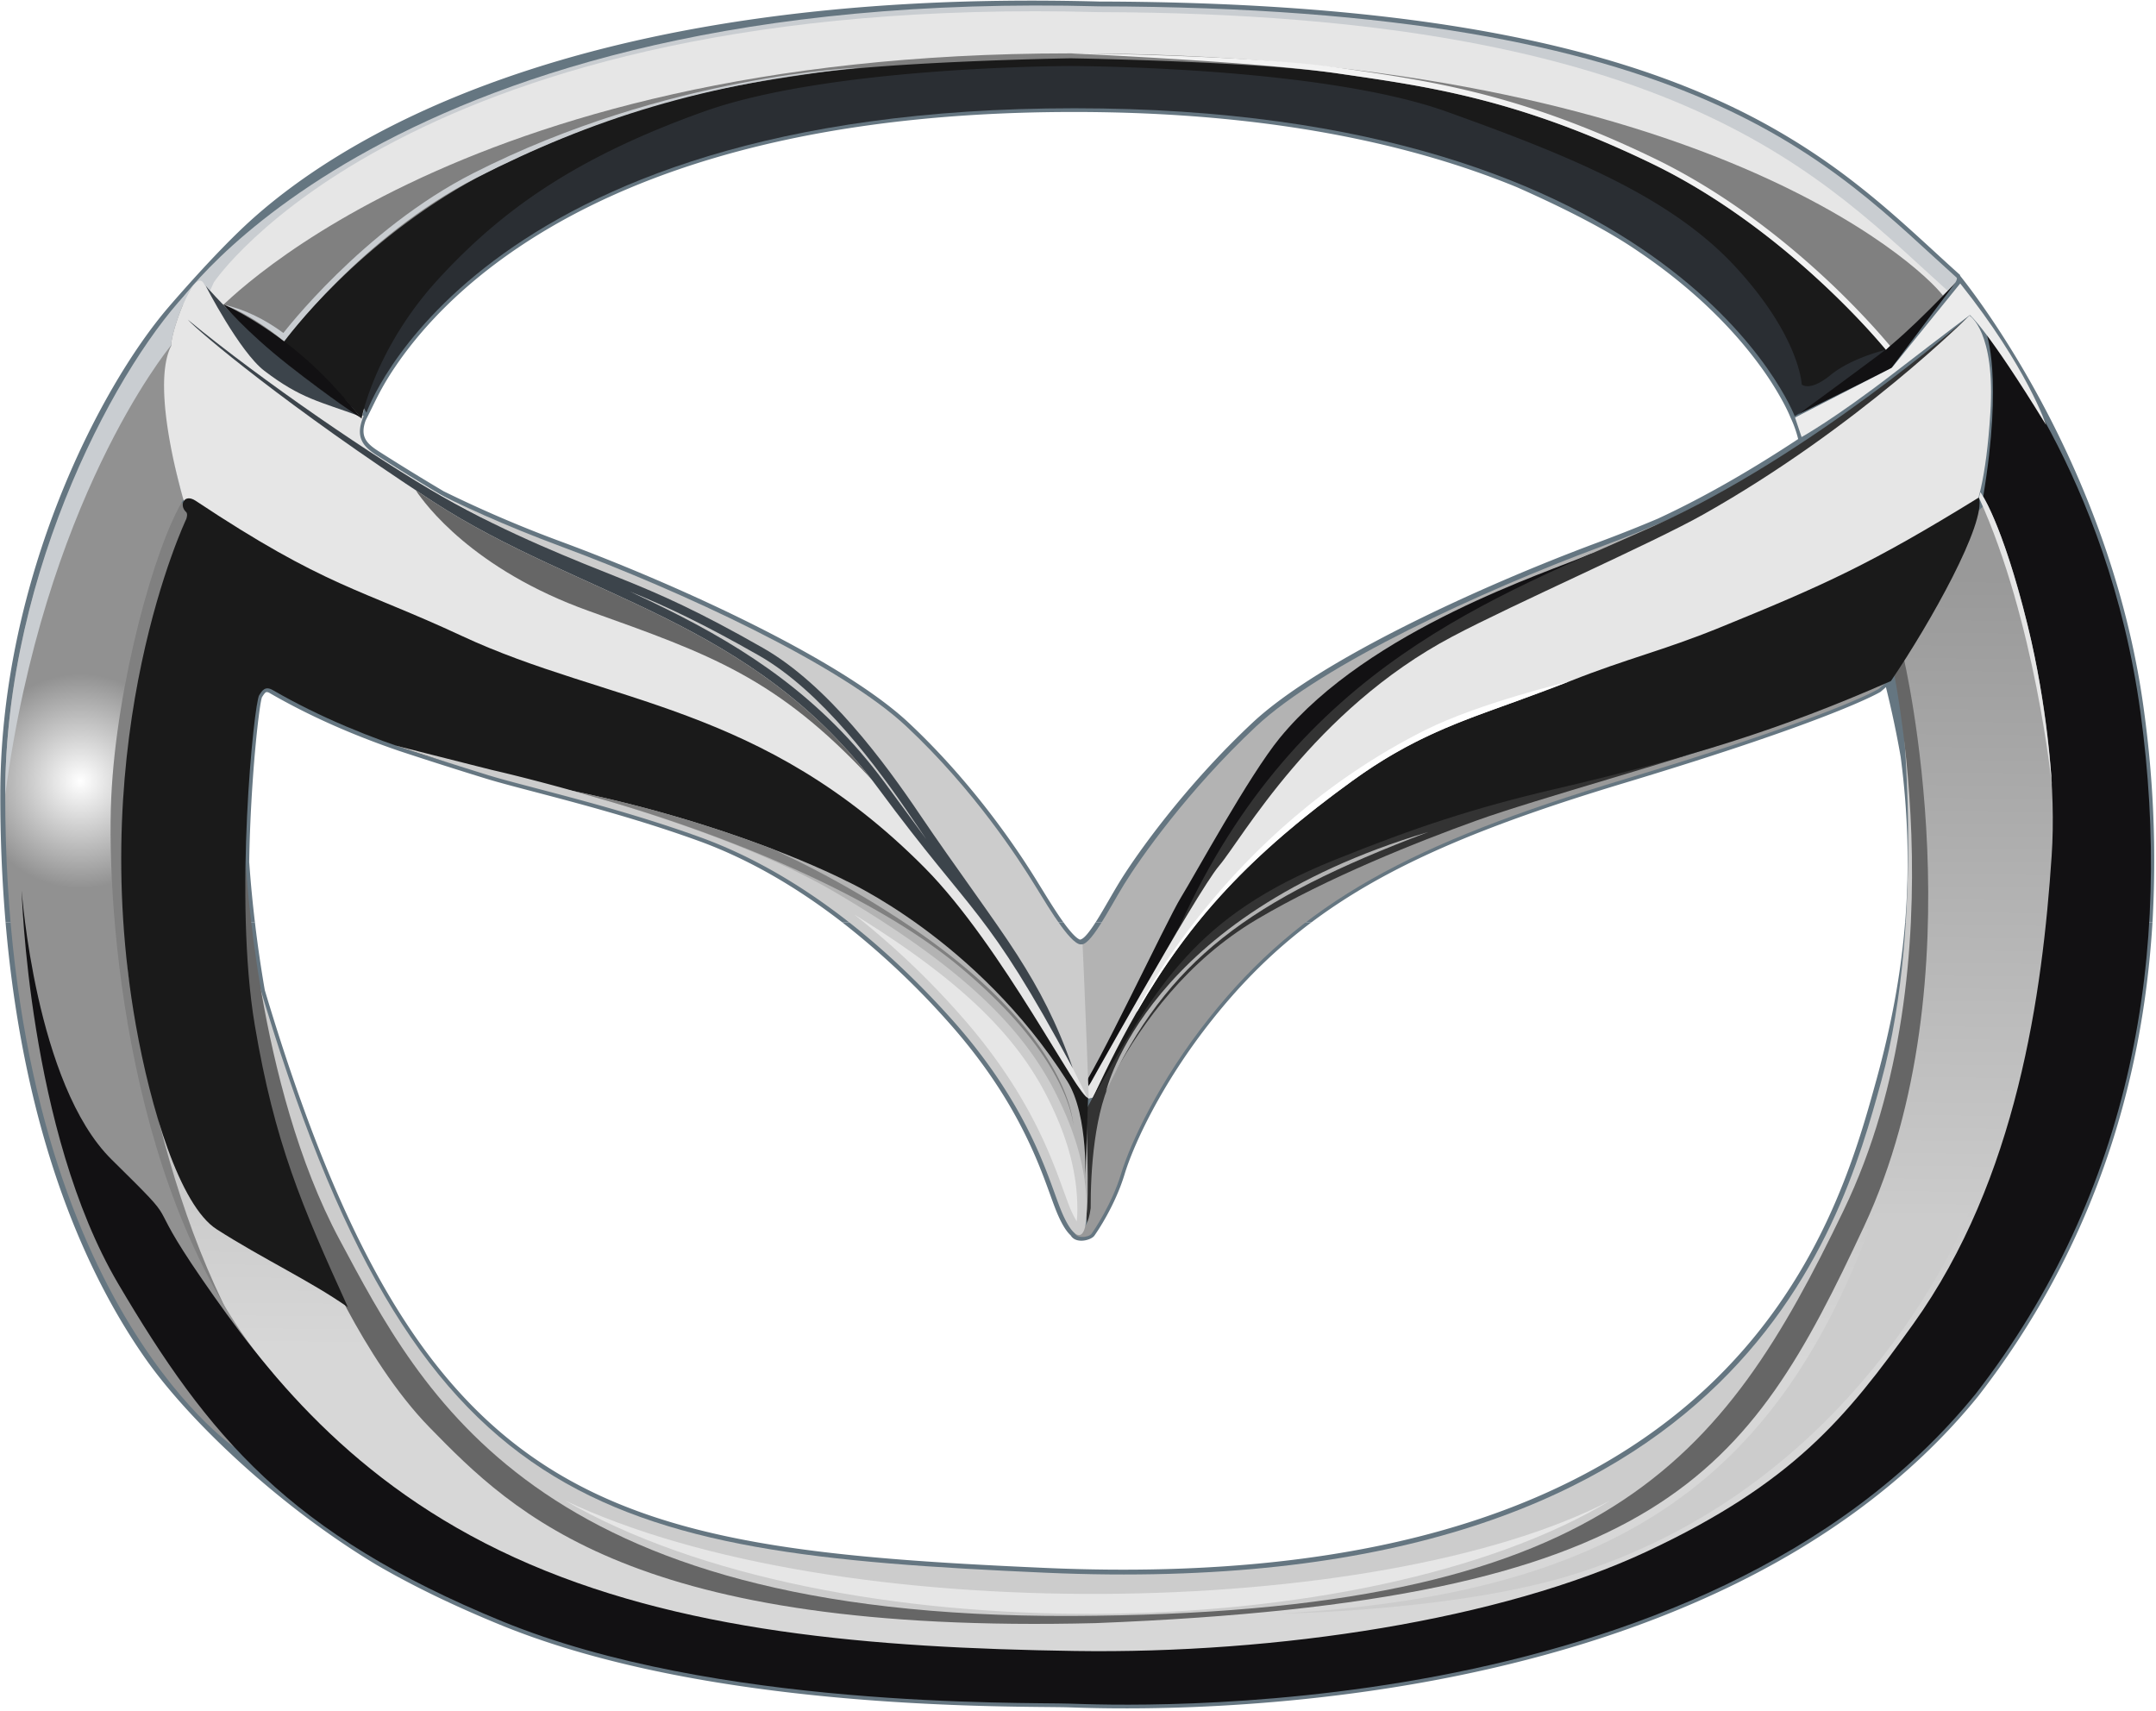 <svg xmlns="http://www.w3.org/2000/svg" width="707" height="561"><defs><linearGradient id="a" x1="88.05%" x2="87.07%" y1="7.93%" y2="73.37%"><stop offset="0%" stop-color="#999"/><stop offset="100%" stop-color="#D7D7D7"/></linearGradient><radialGradient id="b" cx="28.14%" cy="42.58%" r="40%" fx="28.14%" fy="42.58%" gradientTransform="matrix(1 0 0 .23 0 .33)"><stop offset="0%" stop-color="#FFF"/><stop offset="100%" stop-color="#919191"/></radialGradient></defs><g fill="none" fill-rule="evenodd"><path fill="#43565C" fill-rule="nonzero" d="M290.08 256.74c-20.83-28.2-45.63-44.03-71.17-56.74-4.14-2.06-8.3-4.04-12.48-5.99 12.1 4.76 23.79 10.2 42.47 20.86 20.5 11.69 38.92 36.63 50.56 53.87a729.2 729.2 0 0 0 4.38 6.41c-4.53-5.88-9.08-12.07-13.76-18.4"/><path fill="#657681" d="M83.59 302.4c.75 6.36 1.8 13.95 3.24 22.28 50.94 170.37 110.2 183.02 255.87 189.47 113.15 5 177.92-23.08 216.07-58.24 38.18-35.2 49.9-77.67 56.6-102 4.8-17.48 7.98-34.37 9.37-51.5h81.11c-3.29 55.02-20.59 108.28-57.14 155.42-45.2 55.68-115.88 81.28-177.04 92.93-61.19 11.64-113.12 9.37-121.09 9.12-7.95-.25-37.05.16-72.9-2.95-35.86-3.1-78.58-9.74-113.7-24.14-15.48-6.34-28.85-12.85-40.61-19.7-31.82-19.16-61.24-47.04-75.62-67.5C29.7 419.9 8.02 374.9 1.82 302.41H83.6zm265.11 0c2.48 3.44 4.43 5.44 5.48 5.72.63-.12 1.35-.63 2.42-1.92.83-1 1.74-2.3 2.7-3.8h70.83c-12.23 9.17-22.82 19.64-32.78 32.2-16.29 20.5-25.6 40.66-28.58 50.49-3.1 10.23-8.99 18.85-9.9 20.12-1.1 1.52-6.08 2.82-7.76-.1-1.72-1.53-3.47-4.7-5.07-8.84-2.1-5.41-4.71-13.88-10-24.52-5.25-10.6-13.15-23.38-25.86-37.48a261.21 261.21 0 0 0-34.05-31.86h72.57z"/><path fill="#657681" d="M1.82 302.4A491.84 491.84 0 0 1 .1 260.5v-1.38l.01-.46c.55-68.74 32.12-131.07 55.12-157.9 3.16-3.68 14.76-17 24.78-26.43C108.81 47.22 186.71-4.2 360.33.5c98.75.23 158.89 13.2 199.58 30.86a219.82 219.82 0 0 1 48.77 28.93c12.92 10.07 23.36 20.27 33.74 29.58l.28.25.11.35c.07.2 49.16 59.26 60.29 142.84a360.68 360.68 0 0 1 2.75 69.09h-81.1c1.42-17.49.99-35.25-1.47-54.18a324.17 324.17 0 0 0-4.85-22.92c.3-.2-1.74 1.56-1.74 1.56s-14.4 8.92-84.15 29.94c-46.38 13.97-77.73 27.11-102.41 45.6H359.3l.6-.94c2.38-3.84 4.94-8.52 7.3-12.36 5.2-8.47 21-31 43.48-52.06 21.94-20.56 74.6-44.79 113.51-59.24 7.13-2.65 13.6-5.24 19.4-7.7 16-7.39 31.86-16.75 46.07-26.13a37.55 37.55 0 0 0-2.55-7.14s-.68-1.77-2.27-4.75a103.07 103.07 0 0 0-7.97-12.52c-7.59-10.32-20.1-23.96-39.76-37.2-9.14-6.3-22.38-13.3-39.7-20.98-34.51-14.17-81.57-24.66-145.3-24.66-98.7 0-156.43 24.89-189.45 49.64-16.51 12.37-26.87 24.73-33.1 33.97a91.94 91.94 0 0 0-6.48 11.14c-1.28 2.63-3.18 6.41-3.18 6.41-1.88 5.25.25 7.5 4.09 9.99a761.64 761.64 0 0 0 21.5 13.23 406.07 406.07 0 0 0 39.01 16.7c38.91 14.45 91.57 38.68 113.51 59.24 22.5 21.1 37.23 44.04 42.4 52.47 2.36 3.82 5.13 8.4 7.75 12.13l.54.77h-72.57c-15.42-11.93-31.28-20.95-47.1-26.68-28.04-10.16-56.77-16.47-69.38-20.32a1452.7 1452.7 0 0 1-28.84-9.19l-1.5-.52c-13.64-4.75-27.61-10.75-40.79-18.38-.5-.3-.83-.37-1-.37a.59.59 0 0 0-.38.1c-.15.1-.32.26-.53.54-.24.31-.45.66-.66.97-.76 1.14-3.74 25.44-4.24 54.17.06 0 .45 7.63 1.88 19.68H1.82"/><path fill="#CCC" fill-rule="nonzero" d="M84.72 321.97c51.39 174.27 111.17 187.26 258.13 193.76 226.82 10.04 260.7-112.56 274.08-161.27 14.76-53.75 6.5-124.04 6.5-124.04l23.04 78.56-45.49 147.68-63.8 47.26-67.92 20.67-108.69 12.4-138.81-12.4L143.2 485l-39.58-56.7-15.36-53.76s-6.5-38.4-3.54-52.58z"/><path fill="#666" fill-rule="nonzero" d="M619.32 212.07s24.82 102.8-14.8 184.93c-39.6 82.13-77.3 132.3-253.37 132.9-176.07.59-212.64-72.7-239.84-123.46-27.2-50.77-30.7-123.46-30.7-123.46l-3.2 85.38 50.4 94.79 42 38.42 59.6 25.95 159.5 10.03 70.31-10.03 75-18.88 71.5-59.69 28.32-102.2-2.9-113.35c-4.4-17.4-8.34-24.52-11.82-21.33z"/><path fill="gray" fill-rule="nonzero" d="M49.4 158.23l16.34 10.71s-2.56 118.93-3.07 120.94c-.51 2.01 0 66.31 0 66.31l20.91 81.6-9.18 7.68-44.38-117.35 4.6-96.92 9.18-60.72 5.6-12.25z"/><path fill="url(#a)" fill-rule="nonzero" d="M624.14 215.21s25.2 105.5-12.91 187.03c-38.12 81.53-65.6 122.68-251.98 130.02-151.18 3.79-190.48-35.57-218.43-64.22-22.1-22.65-37.48-60.56-37.48-60.56s-68.23-126.25-61-86.43c9.48 52.19 24.6 126.96 83.37 173.9 36 28.75 108.6 46.47 108.6 46.47l113.72 9 101.75-6.04 160.93-62.04 68.82-150.46c-3.2-69.93-9.94-127.78-20.22-173.54l-22.45 19.38-12.72 37.49z"/><path fill="url(#b)" fill-rule="nonzero" d="M56.19 113.13s-2.97 31.73 4.13 50.36c-9.59 15.35-22.21 61.33-23.85 98.28-1.64 36.94 5.26 133.35 52.89 188.38-7.95 15.04-12.69 24.3-12.69 24.3S1.71 423.57 1.71 260.68c0-78.57 42.32-149.16 64.77-167.79-6.86 9.59-10.3 20.24-10.3 20.24z"/><path fill="#121113" fill-rule="nonzero" d="M7.1 291.95s2.15 78.93 31.65 129c29.5 50.07 56.12 82.1 125.97 110.73 69.86 28.63 170.23 26.48 186.12 26.98 15.9.5 207.2 9.07 296.98-101.52 51.44-66.33 64.82-144.9 54.1-223.46-10.72-78.56-50.57-124.46-50.57-124.46s5.54 14.24-1.01 53.6c9.71 16.9 25.47 73.02 22.44 117.91-3.02 44.9-11.26 105.79-45.4 153.46-21.93 30.65-39.34 52.09-87.26 74.54-47.91 22.44-121.3 33.67-187.63 32.66-66.33-1-130.14-6.18-183.74-30.65-53.6-24.46-82.08-61.66-102.51-91.3-20.44-29.64-4.68-14.61-29.64-39.21-24.97-24.6-29.5-88.28-29.5-88.28"/><path fill="#C9CDD1" fill-rule="nonzero" d="M57.75 100.51S126.95-4.24 360.5 2.08c197.3.46 239.77 51.86 281.18 89.02.9 2.7-16.4 16.73-16.4 16.73l-28.4 10.67-81.35-63.86-144.5-31.5s-136 16.1-141.65 15.4c-5.65-.7-94.73 49.07-94.73 49.07L118 138.7 65.23 98.84l-7.48 1.67"/><path fill="#E6E6E6" fill-rule="nonzero" d="M70.14 92.56S133.48-2.17 360.3 3.98c191.62.44 238.17 55.3 278.39 91.38-12.84 10.96-26.34 9.43-26.34 9.43l-22.48 12.25-79-62.02-140.35-30.6S238.46 40.07 232.97 39.39c-5.5-.67-92.01 47.67-92.01 47.67l-45.9 28.52-27.73-16.7 2.8-6.31z"/><path fill="gray" fill-rule="nonzero" d="M70.14 103.08S146.59 17.5 350.7 17.5s278.7 69.1 286.53 79.54c-8.87 11.4-24.89 23.58-24.89 23.58-52.29-32.86-101.4-58.82-147.3-77.87L341.6 24.52S195.7 58.19 192.89 58.19c-2.8 0-78.56 53.3-78.56 53.3s-6.2 10.43-11.96 9.14c-15.69-12.71-32.23-17.55-32.23-17.55z"/><path fill="#2A2E33" fill-rule="nonzero" d="M588.52 136.46S550.24 35.5 352.33 35.5c-197.9 0-232.16 99.84-232.16 99.84l-9.46-16.57 33.67-46.07 89.2-40.79 61.95-9.47 59.15-2.92 75.82 4.12 59.7 12.72 82.41 41.7 44.64 35.37 3.2 3.58-31.93 19.46"/><path fill="#B3B3B3" fill-rule="nonzero" d="M582.93 152.1s-19.1 12.74-58.04 27.2c-38.93 14.46-91.33 38.6-113.03 58.95-22.37 20.96-38.1 43.38-43.26 51.77-5.15 8.4-11.24 20.83-14.48 19.62-.4 7.17-2.02 50.04-2.02 50.04l2.42 1.62 20.43-35.29 67.74-73.7 30.84-32.87 105.05-50.15 4.35-17.19z"/><path fill="#121113" fill-rule="nonzero" d="M521.02 181.87c-12.65 5.54-71.98 24.24-101.37 60.14-10.01 12.24-27.58 44.46-32.38 52.26-4.8 7.8-28.01 57.49-33.67 64.34-5.65 6.86 30.16-28.96 30.16-28.96s97.15-86.36 99.3-87.64c2.13-1.29 36.66-32.39 36.66-32.39s11.22-32.1 1.3-27.75"/><path fill="#333" fill-rule="nonzero" d="M644.97 104.33s-50.89 44.9-102.72 68.2c-51.83 23.3-116.48 45.6-155.19 130.74-29.43 51.93 45.96-46.61 45.96-46.61l39.67-28.45 92-41.03 47.04-30.16 33.24-52.7z"/><path fill="#E6E6E6" fill-rule="nonzero" d="M645.83 103.47s-36.21 36.46-87.22 65.2c-16.87 9.51-61.75 29.16-82.41 40.1-45.52 24.08-69.06 66.48-76.42 75.13-7.37 8.66-45.32 76.86-45.32 76.86l16.36-3.52 63.06-83.27 51.31-31.1 117.03-36.67 38.38-31.96s9.3 4.72 12.08-38.81c1.72-26.82-6.85-31.96-6.85-31.96z"/><path fill="#333" fill-rule="nonzero" d="M559.74 246.53l-77.5 24.9-43.5 17.89-55.06 41.04s-12.98 23.14-14.03 28.06c-1.05 4.9-9.11 31.56-9.11 31.56l-1.06 8.77-2.8 3.5-2.46-15.78 1.39-21.54 10.75-19.88 12.41-21.36 23.15-24.9 31.91-18.94 54.02-16.84 44.89-11.57 27-4.9z"/><path fill="#999" fill-rule="nonzero" d="M616.07 225.91s-14.26 8.8-83.72 29.73-105.56 40.06-135.89 78.26c-16.38 20.63-25.78 40.95-28.82 50.96-3.03 10.01-8.82 18.49-9.7 19.72-.91 1.27-5.6 1.81-5.65-.92-.02-.94 4 2.55 5.37-7.49-.04-11.64 1.03-32.25 7.86-44.37 9.4-16.69 23.66-36.7 46.71-50.36 23.06-13.65 52.78-25.48 72.2-32.45 19.4-6.98 67.94-20.33 88.87-27.91 20.93-7.58 47.32-19.11 47.32-19.11l-4.55 3.94z"/><path fill="#B3B3B3" fill-rule="nonzero" d="M356.18 363.32s1.13 31.99 0 35.37c-1.12 3.37-6.72-1.7-6.72-1.7l-22.72-53.01-31.99-33.11-48.55-30.33-21.32-8.41-34.23-10.66-14.04-4.22-2.81-8.13 71.56 17.42 53.58 28.04 27.51 25.82 20.48 28.04 9.25 14.88z"/><path fill="#CCC" fill-rule="nonzero" d="M126.2 152.1s19.1 12.74 58.03 27.2c38.93 14.46 91.33 38.6 113.04 58.95 22.37 20.96 37.01 43.79 42.17 52.18 5.15 8.39 12.33 20.42 15.56 19.2.4 7.18 2.03 50.05 2.03 50.05l-2.43 1.62-20.42-35.29-67.75-73.7-30.83-32.87-105.06-50.15-4.34-17.19z"/><path fill="#E6E6E6" fill-rule="nonzero" d="M347.63 349.27l-27.76-34.66-50.43-43.27-160.2-62.5-48.83-44.15s-11.4-37.42-4.26-51.31c-.26-4.36 7.87-27.04 10.9-19.98 8.28 8.41 18.23 20.9 52.18 43.06-2.92 6.9-.19 9.91 4.2 12.77a785.92 785.92 0 0 0 21.91 13.47l28.6 15.77 55.68 28.07 29.48 18.58 28.83 30.37 21.57 26.63 23.32 30.37 23.88 47.65-9.07-10.87z"/><path fill="#1A1A1A" fill-rule="nonzero" d="M114.09 428.68c-12.36-8.67-27.88-15.86-43.02-25.56-12.17-7.8-21.76-40.1-26.52-66.96-16.97-95.67 16.55-166 16.55-166s.59-1.65-.06-2.24c-2.43-2.22-.69-6.23 3.14-3.69 42.8 28.44 53.77 28.69 87.3 44.32 48 22.4 98.34 22.19 151.73 76 25.42 25.62 50.68 76.06 53.6 75.43-.2 5.02-.96 28.74-.96 28.74s1.35-22.82-5.92-34.26c-29.5-46.41-72.72-65.72-72.72-65.72s-37.23-19.39-95.57-30.61c-25.15-4.84-60.97-13.77-92.2-31.84-2.58-1.5-3.54.32-4.44 1.67-1.7 2.55-8.43 66.85-1.45 108.2 6.47 38.39 15.35 59.16 30.54 92.52z"/><path fill="#3C444B" fill-rule="nonzero" d="M67.4 93.65s18.76 22.21 50.79 42.92c-13.4-4.97-19.4-5.74-31.5-14.97-8.13-6.2-19.29-27.95-19.29-27.95"/><path fill="#121113" fill-rule="nonzero" d="M641.25 92.68s-14.88 16.02-24.86 23.48c-9.97 7.47-26.68 19.7-26.68 19.7l30.44-15.05 21.1-28.13"/><path fill="#1A1A1A" fill-rule="nonzero" d="M91.71 113.61s26.84-37.17 71.73-58.95c44.9-21.78 74.84-26.44 102.56-30.52 26.63-3.92 80.58-4.94 84.82-5.02h.26c4.37.07 61.4 1.1 88.05 5.02 27.73 4.08 57.9 7.85 102.8 29.63 44.89 21.78 76.5 60.92 76.5 60.92s-11.26 2.65-18.14 8.28c-6.88 5.64-9.46 3.1-9.46 3.1s-.61-15.56-21.5-38.32c-20.9-22.76-53.19-36.2-94.98-51.15-40.4-14.45-118.14-14.93-123.27-14.95h-.26c-5 .02-79.67.5-120.04 14.95-41.79 14.95-66.1 32.12-87 54.88-20.88 22.75-25.23 45.82-25.23 45.82s-6.83-8.7-13.7-14.33a121.4 121.4 0 0 0-13.14-9.36z"/><path fill="#3C444B" d="M303.76 275.2c-4.37-5.99-8.92-12.18-13.6-18.51-20.85-28.23-45.67-44.06-71.21-56.78-4.14-2.06-8.3-4.04-12.48-5.98 12.02 4.93 23.7 10.37 42.39 21.02 20.47 11.68 38.88 36.6 50.52 53.84 1.44 2.14 2.9 4.28 4.38 6.41zM61.58 104.82c3.65 4.05 32.57 28.44 80.16 59.5 48.63 31.71 105.21 38.6 146.16 94.05 31.9 43.19 35.17 38.57 63.9 91.95-5.34-15.23-10.97-25.83-18.2-37.14-7.22-11.31-20.29-28.78-31.9-45.98-11.6-17.2-30.34-42.66-51.46-54.7-21.11-12.05-33.36-17.48-47.16-23-13.8-5.51-36.3-14.25-58.05-26.66s-59.14-37.98-83.45-58.02z"/><path fill="#1A1A1A" fill-rule="nonzero" d="M358.15 360.52c21.51-46.58 42.27-73.33 85.39-104.52 24.95-18.05 42.95-21.38 71.43-32.68 18.86-7.48 30.19-9.88 48.98-17.53 34.35-13.99 49.65-20.87 84.98-42.66 2.45 8.32-15.82 41-28.86 60.2-36.71 16.16-66.26 25.14-110.22 35.43-26.38 6.17-45.78 12.55-72.58 23.38-44.89 18.15-57.88 40.5-79.12 78.38z"/><path fill="#CCC" fill-rule="nonzero" d="M346.15 358.42c6.97 13.76 10.18 25.95 10.18 38.22 0 12.28-4.56 10.18-8.77-.7-4.21-10.87-10.52-34.02-36.13-62.43-25.6-28.4-53.66-48.75-81.71-58.92-28.06-10.17-56.82-16.48-69.45-20.34a1937.88 1937.88 0 0 1-30.66-9.78l31.71 8.02s71.9 16.14 112.94 40.34c41.03 24.2 60.88 43.83 71.9 65.59z"/><path fill="#C9CDD1" fill-rule="nonzero" d="M56.14 113.2c-1.57 1.9-41.67 51.42-54.43 147.48 0-74.36 38.04-143.3 61.15-166.26-3.23 4.82-6.74 15.6-6.72 18.77"/><path fill="#121113" fill-rule="nonzero" d="M118.4 137.08s-10.14-13.35-22.83-23.3c-12.68-9.94-22.35-14-22.35-14s7.02 8.63 21.31 19.9c14.3 11.26 23.86 17.4 23.86 17.4"/><path fill="#C9CDD1" fill-rule="nonzero" d="M73.28 99.87s8.1 2.5 19.93 12.06c0 0 25.42-34.48 63.03-53.63 37.6-19.14 74.75-31.07 125.75-36.12 0 0-62.93 2.14-126.84 34.64-36.23 18.42-62.22 52.37-62.22 52.37-6.34-4.67-12.89-7.78-19.65-9.32"/><path fill="#E6E6E6" fill-rule="nonzero" d="M649.41 161.4s6.92 9.03 15.5 43.71c6.53 26.36 7.95 52.26 7.95 52.26s-5.54-53.9-23.93-94.2l.48-1.76z"/><path fill="#F2F2F2" fill-rule="nonzero" d="M351.1 17.52c4.62-.11 61.58.8 88.3 4.74 13.93 2.05 28.46 4.02 45.15 8.21 16.73 4.2 35.61 10.63 58.2 21.6 22.67 11 41.96 26.35 55.55 38.94a269.29 269.29 0 0 1 16.38 16.55c2 2.21 3.8 4.3 5.1 5.84l-1.35 1.3s-31.61-39.15-76.5-60.93c-44.9-21.78-75.07-25.55-102.8-29.63-26.65-3.93-88.03-6.62-88.03-6.62z"/><path fill="#E6E6E6" fill-rule="nonzero" d="M185.24 492.03c88.65 42.12 266.65 39.61 342.87 0-80.14 48.32-255.2 50.82-342.88 0z"/><path fill="#CCC" fill-rule="nonzero" d="M614.92 397.6h30.74s-33.63 87.6-127.76 118.1c-39.39 12.76-98.38 13.45-98.38 13.45 107.63-6.3 162.98-40.72 195.4-131.53z"/><path fill="#FFF" fill-rule="nonzero" d="M372.6 331.91s28.13-59.1 94.8-92.52c17.55-8.8 46.94-15.85 46.94-15.85l-17.1 6.42c-19.15 6.89-34.33 12.03-53.7 26.04-33.27 24.07-53.23 45.49-70.49 75.41l-.46.5"/><path fill="#B3B3B3" fill-rule="nonzero" d="M362.68 357.98s12.96-57.58 105.7-85.15c-59.12 22.35-85.44 41.87-105.7 85.15z"/><path fill="#E6E6E6" fill-rule="nonzero" d="M353.07 400.5a34.4 34.4 0 0 1-2.68-5.65c-2.13-5.5-4.8-14.09-10.15-24.9-5.42-10.92-13.55-24.04-26.55-38.47a266.97 266.97 0 0 0-33.59-31.6c35.8 22.04 53.38 40.2 63.35 59.9 6.8 13.45 9.84 25.16 9.84 36.87 0 1.63-.09 2.9-.22 3.85z"/><path fill="#ECECEC" fill-rule="nonzero" d="M588.63 136.92l2.15 6.4s10.7-5.9 29.95-20.74c19.26-14.84 25.22-19.26 25.22-19.26s5.52 4.25 24.99 36.03c0 0-6.07-18.7-28.14-46.4l-22.4 27.64-31.77 16.33z"/><path fill="#666" fill-rule="nonzero" d="M285.76 255.53c-31.01-33.37-52.88-40.94-92.6-55.15-38.13-13.65-53.84-35.1-56.83-39.62l5.41 3.55c47.79 31.17 103.25 38.37 144.02 91.22z"/><path fill="gray" fill-rule="nonzero" d="M187.94 259.35s6.4 1.4 8.46 1.88a423.4 423.4 0 0 1 56.6 17.05 315.58 315.58 0 0 1 39.52 21.6c59.13 37.77 59.45 69.27 59.45 69.27s-.84-21.69-36.92-51.83c-36.36-30.38-98.15-49.64-116.42-54.88-3.35-.95-10.69-3.1-10.69-3.1z"/></g></svg>